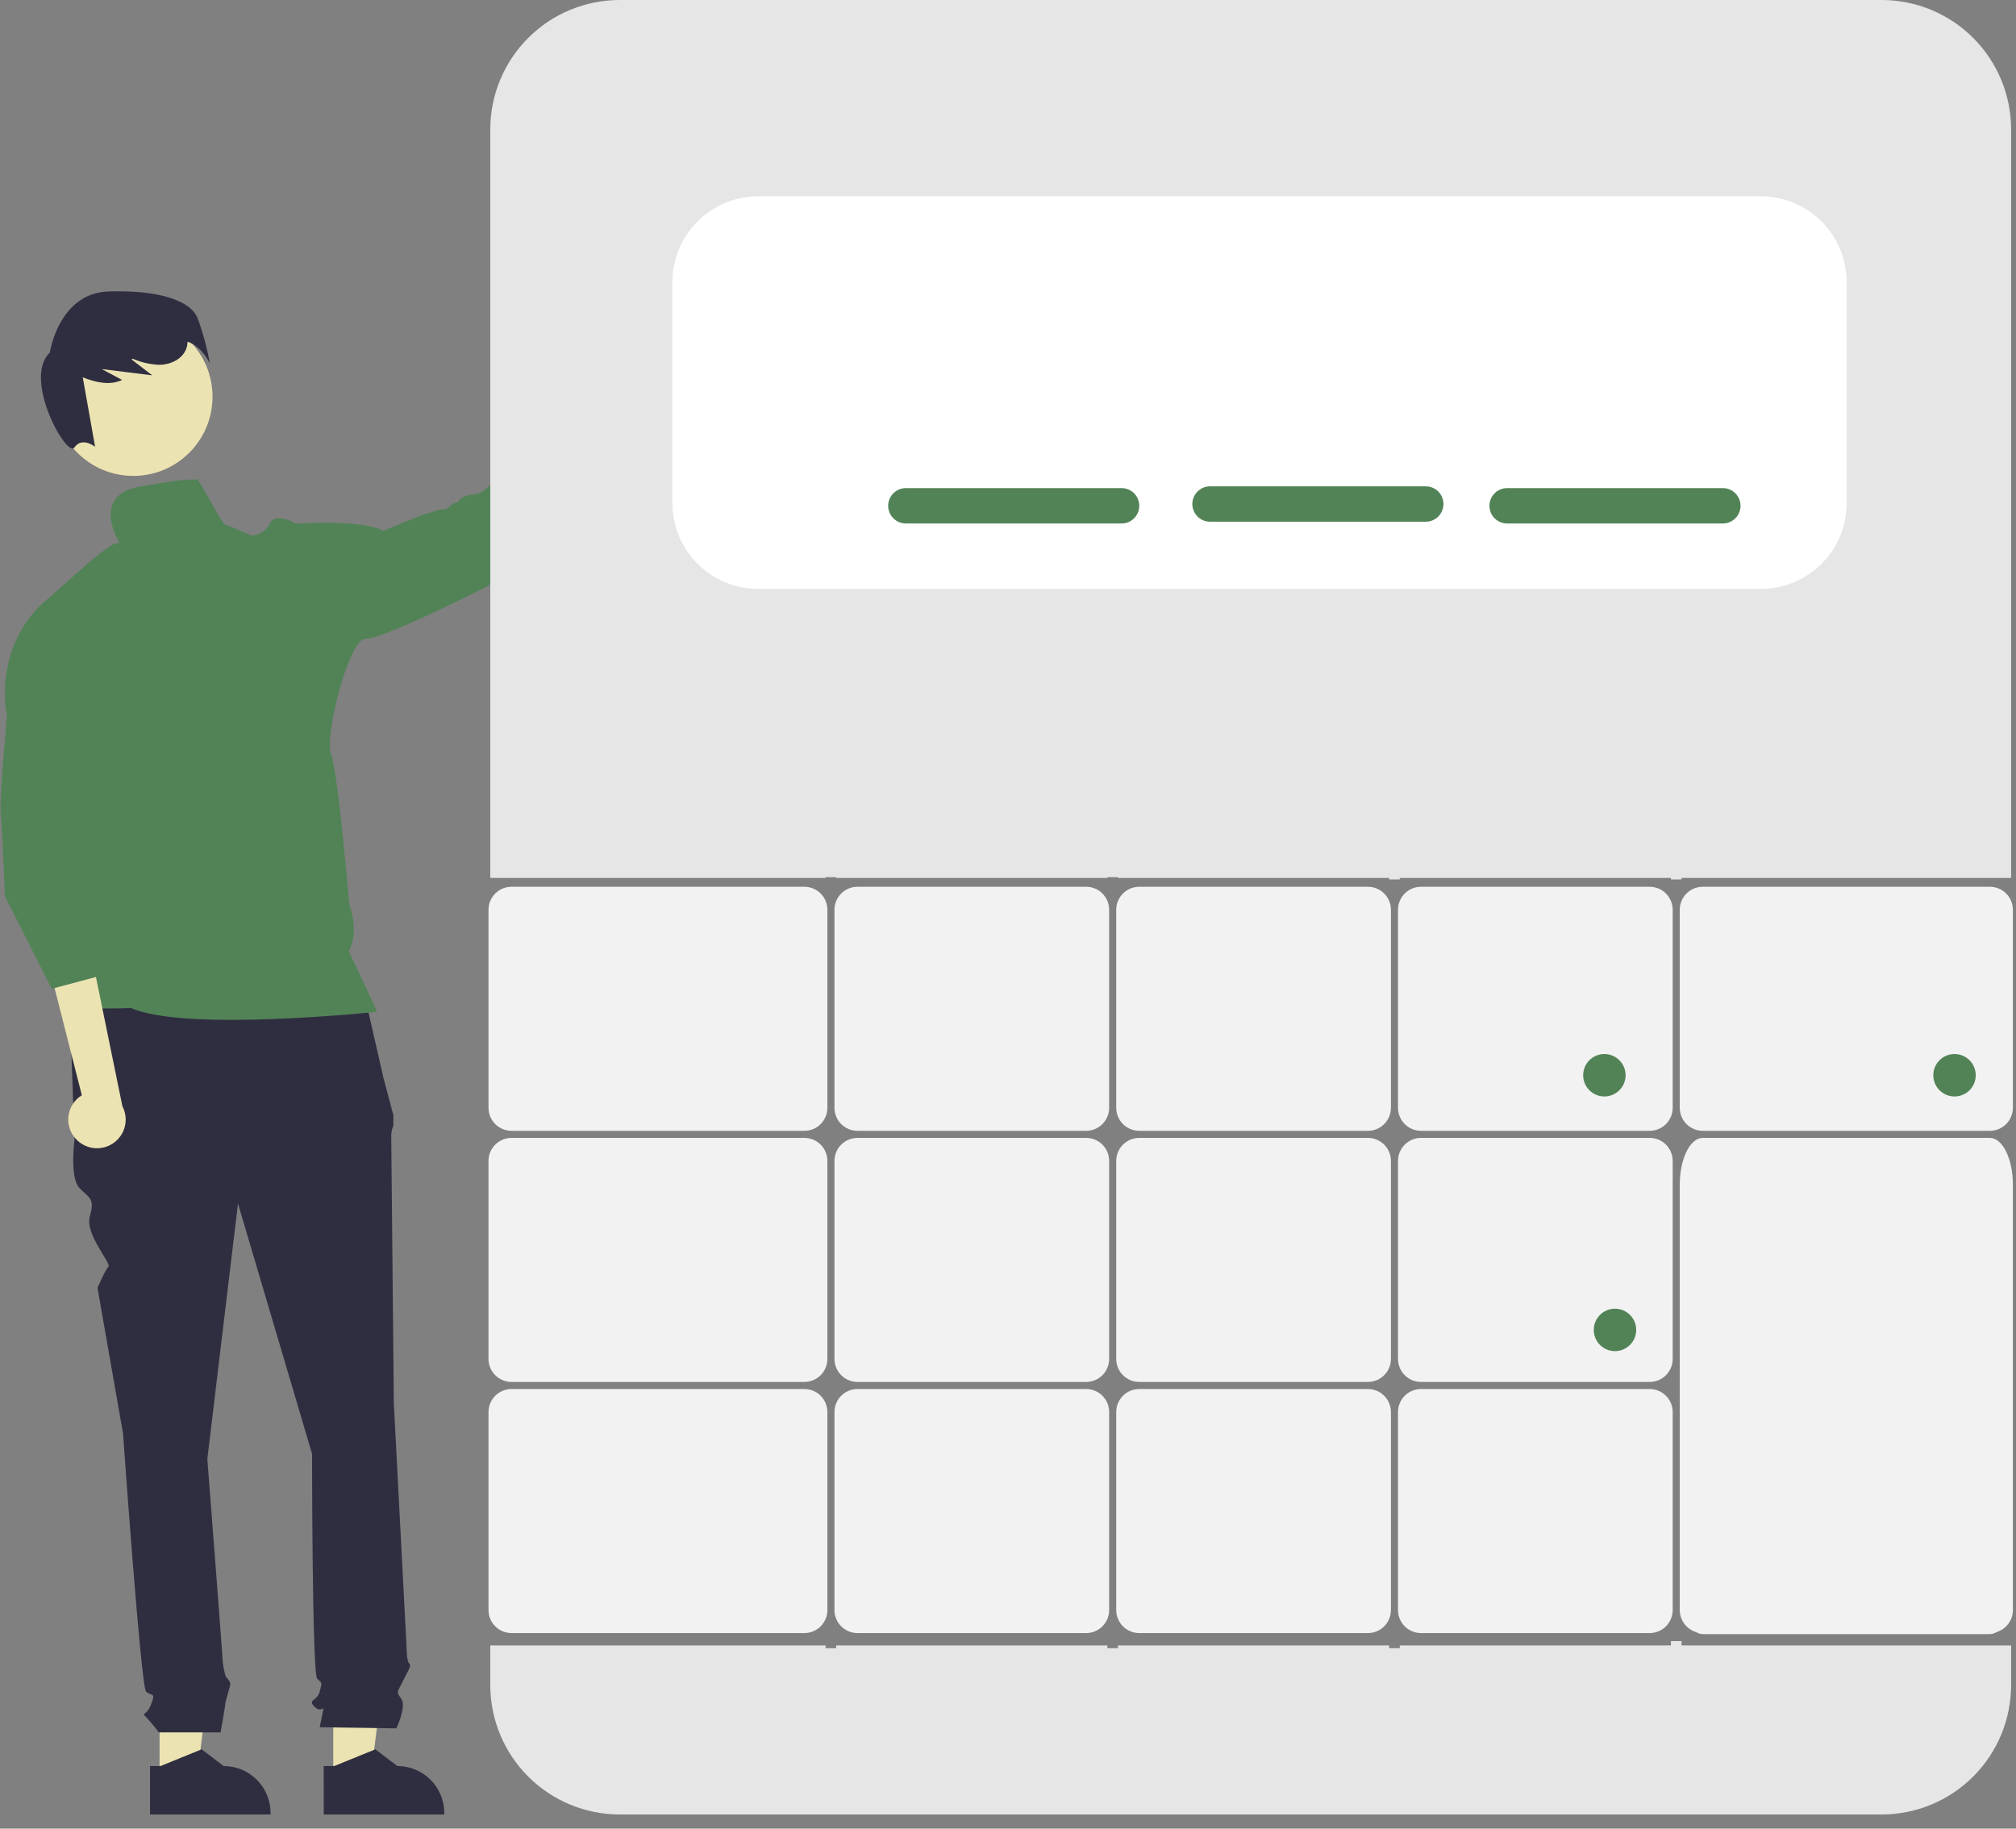 <svg width="570" height="517" viewBox="0 0 570 517" fill="none" xmlns="http://www.w3.org/2000/svg">
<rect x="0" y="0" width="570" height="517" fill="#808080" stroke="none"/>
<path d="M45.115 502.753L55.686 502.752L60.715 461.977H45.113L45.115 502.753Z" fill="#ECE3B2"/>
<path d="M42.418 499.301L45.394 499.301L57.011 494.577L63.237 499.3H63.238C66.757 499.301 70.131 500.698 72.619 503.186C75.107 505.674 76.505 509.049 76.505 512.568V512.999L42.419 513L42.418 499.301Z" fill="#2F2E41"/>
<path d="M94.228 502.753L104.799 502.752L109.828 461.977H94.226L94.228 502.753Z" fill="#ECE3B2"/>
<path d="M91.531 499.301L94.507 499.301L106.124 494.577L112.35 499.3H112.351C115.87 499.301 119.244 500.698 121.732 503.186C124.22 505.674 125.618 509.049 125.618 512.568V512.999L91.532 513L91.531 499.301Z" fill="#2F2E41"/>
<path d="M102.678 279.609L19.619 281.775L21.064 322.221C21.064 322.221 19.619 333.055 22.508 335.944C25.397 338.833 26.842 338.833 25.397 343.889C23.953 348.945 31.585 357.202 30.658 358.129C29.731 359.056 27.564 364.112 27.564 364.112L34.787 405.28C34.787 405.28 39.842 476.783 41.287 478.227C42.731 479.672 44.176 478.227 42.731 481.838C41.287 485.45 39.842 484.005 41.287 485.45C42.566 486.829 43.772 488.276 44.898 489.783H62.36C62.36 489.783 63.677 482.561 63.677 481.838C63.677 481.116 65.121 476.783 65.121 476.06C65.121 475.338 63.844 474.061 63.844 474.061C63.403 472.593 63.105 471.086 62.954 469.56C62.954 468.116 58.621 412.502 58.621 412.502L67.288 340.278L88.233 411.058C88.233 411.058 88.233 473.171 89.678 474.616C91.122 476.06 91.122 475.338 90.4 478.227C89.677 481.116 86.788 480.394 88.955 482.561C91.122 484.727 91.844 481.116 91.122 484.727L90.4 488.339L112.067 488.649C112.067 488.649 114.956 482.561 113.512 480.394C112.067 478.227 112.154 478.819 113.916 475.273C115.679 471.727 116.401 471.005 115.678 470.282C114.956 469.56 114.956 465.719 114.956 465.719L111.345 396.613C111.345 396.613 110.623 323.666 110.623 321.499C110.568 320.384 110.774 319.272 111.223 318.25V315.309L108.456 304.887L102.678 279.609Z" fill="#2F2E41"/>
<path d="M196.675 122.084C196.276 123.194 195.638 124.202 194.807 125.039C193.976 125.875 192.972 126.519 191.865 126.925C190.758 127.332 189.575 127.49 188.401 127.39C187.226 127.29 186.087 126.934 185.065 126.346L149.011 156.551L147.052 141.787L182.316 114.792C183.417 113.14 185.086 111.95 187.006 111.446C188.926 110.943 190.964 111.161 192.734 112.06C194.504 112.959 195.883 114.476 196.609 116.324C197.335 118.171 197.359 120.221 196.675 122.084V122.084Z" fill="#ECE3B2"/>
<path d="M37.697 134.551C50.062 134.551 60.086 124.526 60.086 112.161C60.086 99.795 50.062 89.771 37.697 89.771C25.331 89.771 15.307 99.795 15.307 112.161C15.307 124.526 25.331 134.551 37.697 134.551Z" fill="#ECE3B2"/>
<path d="M55.848 89.878C53.763 84.91 44.83 81.96 30.695 82.404C16.559 82.849 14.084 99.706 14.084 99.706C6.298 106.962 18.868 129.62 21.049 126.496C23.23 123.372 26.891 126.325 26.891 126.325L23.402 106.698C27.087 108.116 31.05 109.067 34.516 107.416L28.773 104.345C33.532 104.937 38.292 105.53 43.051 106.122L37.163 101.592C37.306 101.545 37.448 101.496 37.591 101.448C39.953 102.466 42.481 103.04 45.051 103.142C48.053 103.119 51.243 101.712 52.501 98.987C52.836 98.238 53.017 97.43 53.034 96.61C57.173 97.954 59.347 102.803 59.347 102.803C58.561 98.401 57.39 94.076 55.848 89.878V89.878Z" fill="#2F2E41"/>
<path d="M55.618 135.552C50.618 135.552 47.398 136.242 39.618 137.552C25.259 139.972 33.858 153.616 33.858 153.616C33.858 153.616 34.508 153.286 32.748 153.616C30.988 153.946 24.988 159.137 24.988 159.137L14.258 168.667C-1.912 181.357 1.708 201.156 1.708 201.156L25.288 224.887L14.959 272.496C14.959 272.496 19.349 279.567 17.078 282.737C14.808 285.907 37.078 284.996 37.078 284.996C52.448 291.846 106.598 286.056 106.598 286.056C105.848 284.096 98.598 268.906 98.598 268.906C101.748 263.466 98.748 255.607 98.748 255.607C98.748 255.607 95.618 218.426 93.618 213.286C91.618 208.146 98.739 180.296 103.418 180.596C108.098 180.896 138.328 165.477 138.328 165.477C138.328 165.477 137.568 164.266 147.548 160.186C153.281 157.934 158.536 154.619 163.038 150.417L167.138 142.227C165.168 142.987 158.518 130.447 158.518 130.447L155.618 131.552L153.938 131.066C153.938 131.066 140.828 134.796 138.148 137.516C135.468 140.236 134.568 139.476 132.148 140.086C129.728 140.696 129.428 142.396 128.668 142.206C127.908 142.016 126.558 144.316 125.498 144.016C124.438 143.716 122.168 144.927 120.658 145.227C119.148 145.527 108.418 150.066 108.418 150.066C101.778 146.706 83.778 148.066 83.778 148.066C83.778 148.066 77.888 144.596 76.218 148.066C75.769 149.052 75.048 149.889 74.139 150.479C73.23 151.069 72.172 151.387 71.088 151.396L63.908 148.326C63.491 149.85 55.66 133.973 55.618 135.552Z" fill="#528357"/>
<path d="M21.339 321.885C20.555 321.005 19.973 319.963 19.635 318.833C19.297 317.704 19.211 316.514 19.383 315.347C19.554 314.181 19.98 313.066 20.629 312.082C21.278 311.097 22.135 310.267 23.139 309.65L12.967 269.661L26.874 274.991L34.604 312.752C35.529 314.508 35.778 316.543 35.303 318.47C34.828 320.398 33.663 322.084 32.028 323.21C30.393 324.336 28.402 324.823 26.432 324.579C24.462 324.334 22.65 323.376 21.339 321.885V321.885Z" fill="#ECE3B2"/>
<path d="M2.618 193.552L1.362 209.52C1.362 209.52 -0.199 227.064 0.21 230.308C0.618 233.552 1.38 253.363 1.38 253.363L14.618 279.552L29.618 275.552L28.721 263.266L29.618 274.552L31.618 264.552L26.618 247.552L29.618 241.552L28.106 221.411L2.618 193.552Z" fill="#528357"/>
<path d="M466.433 390.71H401.767C400.044 390.708 398.391 390.023 397.173 388.804C395.954 387.585 395.269 385.933 395.267 384.21V328.21C395.269 326.487 395.954 324.835 397.173 323.616C398.391 322.397 400.044 321.712 401.767 321.71H466.433C468.157 321.712 469.809 322.397 471.027 323.616C472.246 324.835 472.931 326.487 472.933 328.21V384.21C472.931 385.933 472.246 387.585 471.027 388.804C469.809 390.023 468.157 390.708 466.433 390.71V390.71Z" fill="#F2F2F2"/>
<path d="M466.433 319.71H401.767C400.044 319.708 398.391 319.023 397.173 317.804C395.954 316.585 395.269 314.933 395.267 313.21V257.21C395.269 255.487 395.954 253.835 397.173 252.616C398.391 251.397 400.044 250.712 401.767 250.71H466.433C468.157 250.712 469.809 251.397 471.027 252.616C472.246 253.835 472.931 255.487 472.933 257.21V313.21C472.931 314.933 472.246 316.585 471.027 317.804C469.809 319.023 468.157 319.708 466.433 319.71V319.71Z" fill="#F2F2F2"/>
<path d="M466.433 461.71H401.767C400.044 461.708 398.391 461.023 397.173 459.804C395.954 458.585 395.269 456.933 395.267 455.21V399.21C395.269 397.487 395.954 395.835 397.173 394.616C398.391 393.397 400.044 392.712 401.767 392.71H466.433C468.157 392.712 469.809 393.397 471.027 394.616C472.246 395.835 472.931 397.487 472.933 399.21V455.21C472.931 456.933 472.246 458.585 471.027 459.804C469.809 461.023 468.157 461.708 466.433 461.71Z" fill="#F2F2F2"/>
<path d="M386.767 461.71H322.1C320.377 461.708 318.724 461.023 317.506 459.804C316.287 458.585 315.602 456.933 315.6 455.21V399.21C315.602 397.487 316.287 395.835 317.506 394.616C318.724 393.397 320.377 392.712 322.1 392.71H386.767C388.49 392.712 390.142 393.397 391.361 394.616C392.579 395.835 393.265 397.487 393.267 399.21V455.21C393.265 456.933 392.579 458.585 391.361 459.804C390.142 461.023 388.49 461.708 386.767 461.71V461.71Z" fill="#F2F2F2"/>
<path d="M562.618 319.71H481.433C479.71 319.708 478.058 319.023 476.839 317.804C475.621 316.585 474.935 314.933 474.933 313.21V257.21C474.935 255.487 475.621 253.835 476.839 252.616C478.058 251.397 479.71 250.712 481.433 250.71H562.618C564.342 250.712 565.994 251.397 567.212 252.616C568.431 253.835 569.116 255.487 569.118 257.21V313.21C569.116 314.933 568.431 316.585 567.212 317.804C565.994 319.023 564.342 319.708 562.618 319.71V319.71Z" fill="#F2F2F2"/>
<path d="M233.433 248.21V248H236.433V248.21H313.1V248H316.1V248.21H392.767V248.646H395.767V248.21H472.433V248.646H475.433V248.21H568.618V36.61C568.618 31.802 567.672 27.042 565.832 22.6C563.992 18.158 561.295 14.122 557.896 10.723C554.496 7.323 550.46 4.627 546.018 2.787C541.577 0.947 536.816 -1.52588e-05 532.008 -1.52588e-05H175.229C165.519 -1.26066e-05 156.207 3.857 149.341 10.723C142.476 17.589 138.618 26.901 138.618 36.61V248.21H233.433Z" fill="#E6E6E6"/>
<path d="M562.618 321.71H481.433C477.849 321.71 474.933 327.639 474.933 334.926V455.21C474.935 456.604 475.385 457.961 476.216 459.081C477.047 460.2 478.215 461.024 479.549 461.429C480.111 461.793 480.764 461.99 481.433 462H562.618C563.288 461.99 563.941 461.793 564.503 461.429C565.837 461.024 567.005 460.2 567.836 459.081C568.667 457.961 569.116 456.604 569.118 455.21V334.926C569.118 327.639 566.202 321.71 562.618 321.71Z" fill="#F2F2F2"/>
<path d="M227.433 461.71H144.618C142.895 461.708 141.243 461.023 140.024 459.804C138.806 458.585 138.12 456.933 138.118 455.21V399.21C138.12 397.487 138.806 395.835 140.024 394.616C141.243 393.397 142.895 392.712 144.618 392.71H227.433C229.157 392.712 230.809 393.397 232.027 394.616C233.246 395.835 233.931 397.487 233.933 399.21V455.21C233.931 456.933 233.246 458.585 232.027 459.804C230.809 461.023 229.157 461.708 227.433 461.71Z" fill="#F2F2F2"/>
<path d="M227.433 390.71H144.618C142.895 390.708 141.243 390.023 140.024 388.804C138.806 387.585 138.12 385.933 138.118 384.21V328.21C138.12 326.487 138.806 324.835 140.024 323.616C141.243 322.397 142.895 321.712 144.618 321.71H227.433C229.157 321.712 230.809 322.397 232.027 323.616C233.246 324.835 233.931 326.487 233.933 328.21V384.21C233.931 385.933 233.246 387.585 232.027 388.804C230.809 390.023 229.157 390.708 227.433 390.71V390.71Z" fill="#F2F2F2"/>
<path d="M475.433 465.21V463.984H472.433V465.21H395.767V465.984H392.767V465.21H316.1V465.984H313.1V465.21H236.433V465.984H233.433V465.21H138.618V476.39C138.618 486.099 142.476 495.411 149.341 502.277C156.207 509.143 165.519 513 175.229 513H532.008C541.718 513 551.03 509.143 557.896 502.277C564.761 495.411 568.618 486.099 568.618 476.39V465.21H475.433Z" fill="#E6E6E6"/>
<path d="M227.433 319.71H144.618C142.895 319.708 141.243 319.023 140.024 317.804C138.806 316.585 138.12 314.933 138.118 313.21V257.21C138.12 255.487 138.806 253.835 140.024 252.616C141.243 251.397 142.895 250.712 144.618 250.71H227.433C229.157 250.712 230.809 251.397 232.027 252.616C233.246 253.835 233.931 255.487 233.933 257.21V313.21C233.931 314.933 233.246 316.585 232.027 317.804C230.809 319.023 229.157 319.708 227.433 319.71Z" fill="#F2F2F2"/>
<path d="M307.1 390.71H242.433C240.71 390.708 239.058 390.023 237.839 388.804C236.621 387.585 235.935 385.933 235.933 384.21V328.21C235.935 326.487 236.621 324.835 237.839 323.616C239.058 322.397 240.71 321.712 242.433 321.71H307.1C308.823 321.712 310.475 322.397 311.694 323.616C312.912 324.835 313.598 326.487 313.6 328.21V384.21C313.598 385.933 312.912 387.585 311.694 388.804C310.475 390.023 308.823 390.708 307.1 390.71V390.71Z" fill="#F2F2F2"/>
<path d="M307.1 461.71H242.433C240.71 461.708 239.058 461.023 237.839 459.804C236.621 458.585 235.935 456.933 235.933 455.21V399.21C235.935 397.487 236.621 395.835 237.839 394.616C239.058 393.397 240.71 392.712 242.433 392.71H307.1C308.823 392.712 310.475 393.397 311.694 394.616C312.912 395.835 313.598 397.487 313.6 399.21V455.21C313.598 456.933 312.912 458.585 311.694 459.804C310.475 461.023 308.823 461.708 307.1 461.71Z" fill="#F2F2F2"/>
<path d="M386.767 319.71H322.1C320.377 319.708 318.724 319.023 317.506 317.804C316.287 316.585 315.602 314.933 315.6 313.21V257.21C315.602 255.487 316.287 253.835 317.506 252.616C318.724 251.397 320.377 250.712 322.1 250.71H386.767C388.49 250.712 390.142 251.397 391.361 252.616C392.579 253.835 393.265 255.487 393.267 257.21V313.21C393.265 314.933 392.579 316.585 391.361 317.804C390.142 319.023 388.49 319.708 386.767 319.71V319.71Z" fill="#F2F2F2"/>
<path d="M386.767 390.71H322.1C320.377 390.708 318.724 390.023 317.506 388.804C316.287 387.585 315.602 385.933 315.6 384.21V328.21C315.602 326.487 316.287 324.835 317.506 323.616C318.724 322.397 320.377 321.712 322.1 321.71H386.767C388.49 321.712 390.142 322.397 391.361 323.616C392.579 324.835 393.265 326.487 393.267 328.21V384.21C393.265 385.933 392.579 387.585 391.361 388.804C390.142 390.023 388.49 390.708 386.767 390.71V390.71Z" fill="#F2F2F2"/>
<path d="M307.1 319.71H242.433C240.71 319.708 239.058 319.023 237.839 317.804C236.621 316.585 235.935 314.933 235.933 313.21V257.21C235.935 255.487 236.621 253.835 237.839 252.616C239.058 251.397 240.71 250.712 242.433 250.71H307.1C308.823 250.712 310.475 251.397 311.694 252.616C312.912 253.835 313.598 255.487 313.6 257.21V313.21C313.598 314.933 312.912 316.585 311.694 317.804C310.475 319.023 308.823 319.708 307.1 319.71Z" fill="#F2F2F2"/>
<path d="M497.906 166.5H214.331C207.912 166.493 201.757 163.939 197.218 159.4C192.679 154.861 190.126 148.707 190.118 142.288V79.712C190.126 73.293 192.679 67.139 197.218 62.6C201.757 58.061 207.912 55.507 214.331 55.5H497.906C504.325 55.507 510.48 58.061 515.019 62.6C519.558 67.139 522.111 73.293 522.118 79.712V142.288C522.111 148.707 519.558 154.861 515.019 159.4C510.48 163.939 504.325 166.493 497.906 166.5V166.5Z" fill="white"/>
<path d="M403.118 147.5H342.118C340.792 147.5 339.521 146.973 338.583 146.036C337.645 145.098 337.118 143.826 337.118 142.5C337.118 141.174 337.645 139.902 338.583 138.964C339.521 138.027 340.792 137.5 342.118 137.5H403.118C404.444 137.5 405.716 138.027 406.654 138.964C407.592 139.902 408.118 141.174 408.118 142.5C408.118 143.826 407.592 145.098 406.654 146.036C405.716 146.973 404.444 147.5 403.118 147.5Z" fill="#528357"/>
<path d="M487.118 148H426.118C424.792 148 423.521 147.473 422.583 146.536C421.645 145.598 421.118 144.326 421.118 143C421.118 141.674 421.645 140.402 422.583 139.464C423.521 138.527 424.792 138 426.118 138H487.118C488.444 138 489.716 138.527 490.654 139.464C491.592 140.402 492.118 141.674 492.118 143C492.118 144.326 491.592 145.598 490.654 146.536C489.716 147.473 488.444 148 487.118 148Z" fill="#528357"/>
<path d="M317.118 148H256.118C254.792 148 253.521 147.473 252.583 146.536C251.645 145.598 251.118 144.326 251.118 143C251.118 141.674 251.645 140.402 252.583 139.464C253.521 138.527 254.792 138 256.118 138H317.118C318.444 138 319.716 138.527 320.654 139.464C321.592 140.402 322.118 141.674 322.118 143C322.118 144.326 321.592 145.598 320.654 146.536C319.716 147.473 318.444 148 317.118 148Z" fill="#528357"/>
<path d="M453.618 310C456.932 310 459.618 307.314 459.618 304C459.618 300.686 456.932 298 453.618 298C450.305 298 447.619 300.686 447.619 304C447.619 307.314 450.305 310 453.618 310Z" fill="#528357"/>
<path d="M456.618 382C459.932 382 462.618 379.314 462.618 376C462.618 372.686 459.932 370 456.618 370C453.305 370 450.619 372.686 450.619 376C450.619 379.314 453.305 382 456.618 382Z" fill="#528357"/>
<path d="M552.618 310C555.932 310 558.618 307.314 558.618 304C558.618 300.686 555.932 298 552.618 298C549.305 298 546.618 300.686 546.618 304C546.618 307.314 549.305 310 552.618 310Z" fill="#528357"/>
</svg>
